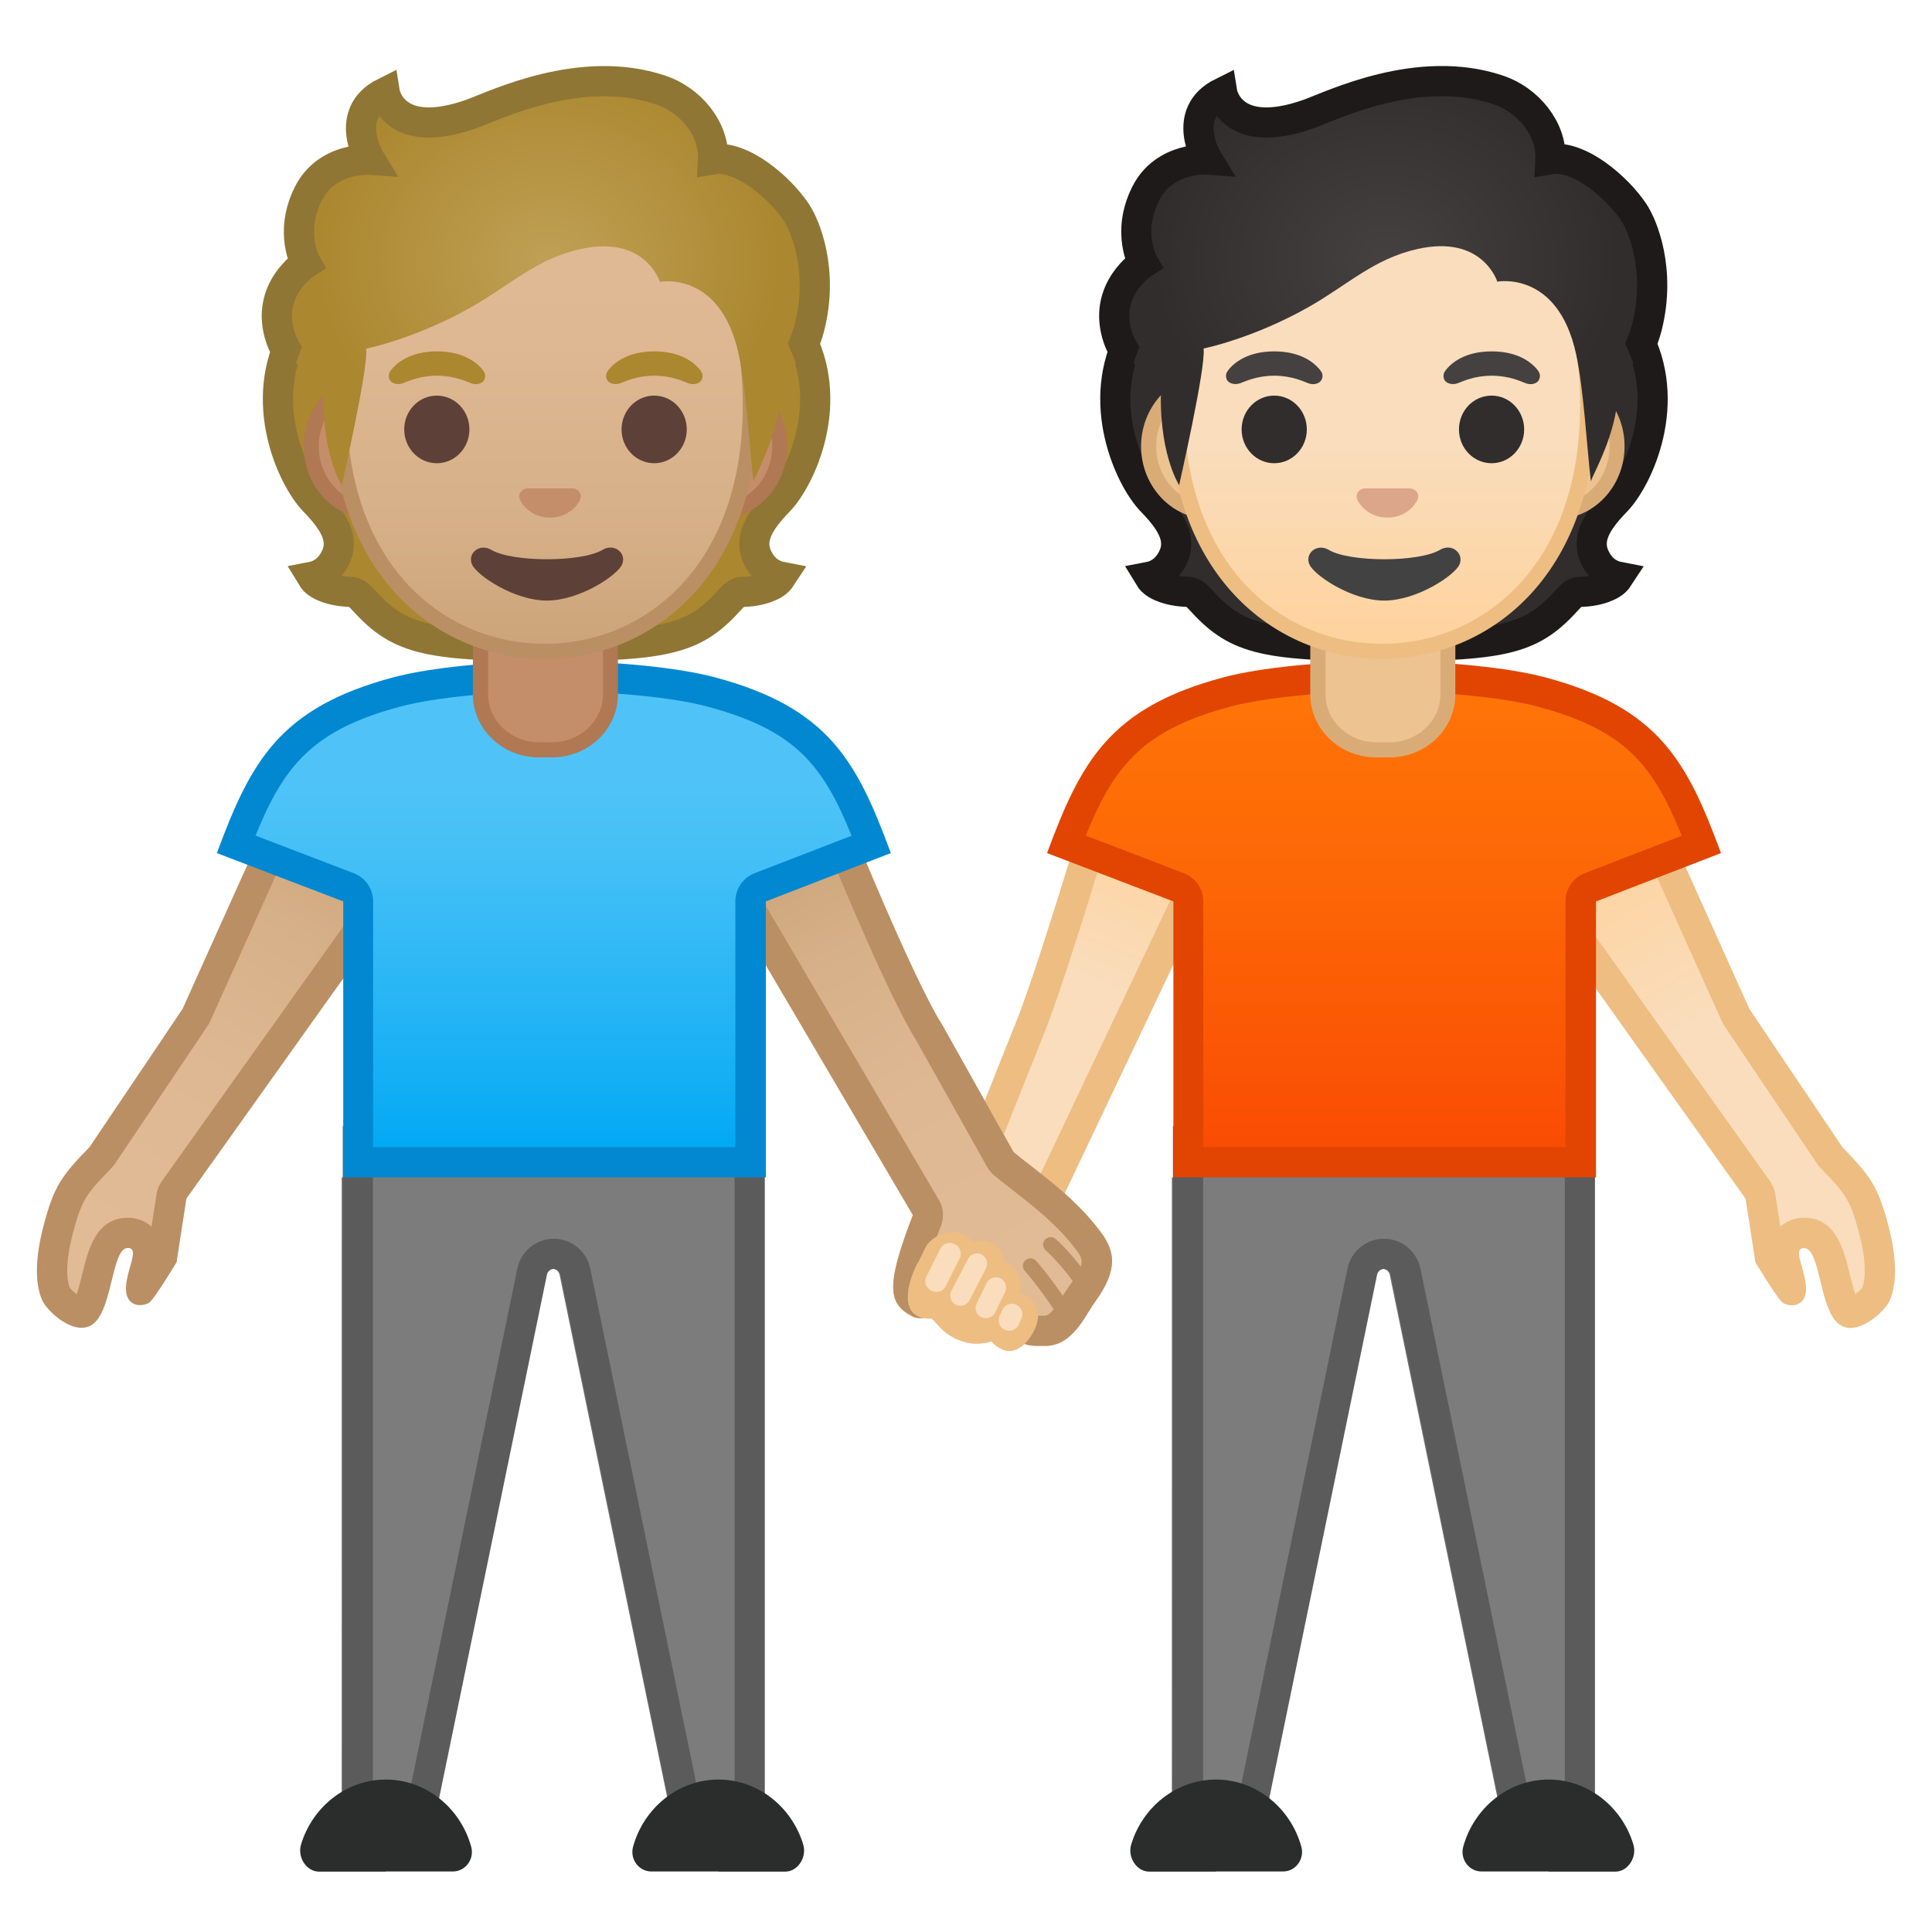 <svg viewBox="0 0 128 128" width="128" height="128" xmlns="http://www.w3.org/2000/svg" xmlns:xlink="http://www.w3.org/1999/xlink"><linearGradient id="a" x1="65.906" x2="76.789" y1="81.338" y2="54.541" gradientUnits="userSpaceOnUse"><stop stop-color="#F9DDBD" offset=".599"/><stop stop-color="#FFD29C" offset="1"/></linearGradient><path d="M65.75 83.21c-.43 0-.84-.1-1.18-.3-1.02-.59-1.48-2.06-.98-3.15L68 68.7c1.28-2.97 4.06-12.17 4.83-14.76l6.99-.51.68 2.32-12.38 26.06c-.37.83-1.35 1.4-2.37 1.4z" fill="url(#a)"/><path d="M79.09 54.49l.34 1.17-12.22 25.75c-.21.46-.83.8-1.46.8-.26 0-.49-.06-.68-.17-.58-.33-.85-1.24-.57-1.87.01-.03.02-.06.04-.08l4.38-10.99c1.22-2.84 3.7-10.98 4.67-14.21l5.5-.4m1.47-2.11l-8.49.62s-3.53 11.93-5 15.33l-4.39 11.02c-.7 1.55-.08 3.58 1.39 4.43.51.29 1.09.43 1.68.43 1.35 0 2.71-.73 3.28-1.96l12.54-26.41-1.01-3.46z" fill="#EDBD82"/><linearGradient id="b" x1="90.841" x2="90.841" y1="122.69" y2="78.007" gradientTransform="matrix(-1 0 0 1 127.46 0)" gradientUnits="userSpaceOnUse"><stop stop-color="#616161" offset=".001"/><stop stop-color="#6B6B6B" offset=".446"/><stop stop-color="#6E6E6E" offset="1"/></linearGradient><path d="M50.6 78.01v44.68h-5.65l-7.87-38.21c-.04-.24-.24-.41-.46-.41s-.42.17-.46.41l-7.87 38.21h-5.65V78.01H50.6z" fill="url(#b)"/><path d="M45.83 121.69l-7.71-37.41c-.13-.69-.73-1.2-1.44-1.2s-1.31.51-1.44 1.22l-7.7 37.39h-3.83V75.61h25.95v46.08h-3.83z" fill="#7C7C7C"/><path d="M48.67 76.61v44.08h-2.02l-7.53-36.58a2.483 2.483 0 0 0-2.43-2.04c-1.18 0-2.2.86-2.42 2l-7.54 36.61h-2.02V76.61h23.96m2-2H22.71v48.08h5.65l7.87-38.21c.04-.24.24-.41.46-.41s.42.17.46.41l7.87 38.21h5.65V74.61z" fill="#5B5B5B"/><linearGradient id="c" x1="58.84" x2="76.386" y1="86.877" y2="60.028" gradientTransform="matrix(-1 0 0 1 127.46 0)" gradientUnits="userSpaceOnUse"><stop stop-color="#F9DDBD" offset=".601"/><stop stop-color="#FFD29C" offset="1"/></linearGradient><path d="M68.82 88.17c-.56 0-.94 0-1.83-1.38-.38-.58-.62-1.08-.84-1.52-.49-.99-.96-1.93-2.38-2.1-.04 0-.15-.01-.18-.01-1.27 0-1.6 1.29-1.82 2.14-.07.29-.19.77-.3.94-.19.06-.35.09-.47.09-.86-.42-1.42-.71.42-5.47.11-.29.08-.6-.07-.87L48.33 57.87l-.22-2.78 7.33-.01c.97 2.37 4.4 10.62 6.15 13.38l4.68 8.35c.06.11.14.2.23.28.32.27.7.56 1.12.88 1.41 1.09 3.17 2.45 4.49 4.24.63.85.97 1.59-.38 3.44-.15.2-.3.44-.46.7-.66 1.06-1.19 1.81-2.05 1.81l-.4.01z" fill="url(#c)"/><path d="M54.78 56.09c1.22 2.95 4.27 10.21 5.94 12.87l4.68 8.35c.12.21.28.4.46.56.33.27.72.58 1.15.91 1.36 1.06 3.06 2.37 4.3 4.04.42.57.64.85-.38 2.25-.18.24-.34.51-.5.76-.35.56-.83 1.34-1.2 1.34h-.66c-.01-.01-.25-.14-.75-.92-.35-.54-.58-1.01-.79-1.42-.51-1.02-1.2-2.42-3.16-2.65-.1-.01-.2-.02-.3-.02-.88 0-1.48.38-1.89.87.16-.5.38-1.09.66-1.81.22-.57.17-1.21-.14-1.73L49.3 57.57l-.1-1.47 5.58-.01m1.34-2.01l-9.09.02.32 4.08L60.48 80.5c-1.83 4.75-1.63 5.88-.04 6.71.17.09.36.12.56.12.28 0 .57-.07.86-.17 1.03-.34.75-3 1.72-3h.07c1.31.15 1.25 1.23 2.5 3.17 1.11 1.72 1.8 1.84 2.67 1.84h.42c1.83 0 2.62-1.97 3.31-2.92 1.58-2.17 1.3-3.38.37-4.63-1.81-2.44-4.38-4.12-5.77-5.29l-4.71-8.4c-1.98-3.12-6.32-13.85-6.32-13.85z" fill="#EDBD82"/><g fill="#2B2D2D"><path d="M47.6 124h4.45c.82-.02 1.41-.96 1.17-1.78-.74-2.49-2.99-4.32-5.62-4.32-2.68 0-4.96 1.9-5.66 4.46-.22.82.39 1.63 1.21 1.63h4.45zM25.56 124h-4.45c-.82-.02-1.41-.96-1.17-1.78.74-2.49 2.99-4.32 5.62-4.32 2.68 0 4.96 1.9 5.66 4.46.22.82-.39 1.63-1.21 1.63h-4.45z"/></g><linearGradient id="d" x1="23.951" x2="6.403" y1="54.449" y2="82.008" gradientUnits="userSpaceOnUse"><stop stop-color="#CCA47A" offset=".002"/><stop stop-color="#D6B088" offset=".258"/><stop stop-color="#DEB892" offset=".59"/><stop stop-color="#E0BB95" offset="1"/></linearGradient><path d="M5.4 86.97c-.57 0-1.49-.85-1.66-1.18-.16-.31-.62-1.54.12-4.35.63-2.38 1.03-2.95 2.79-4.74.04-.04.08-.09.11-.14 1.93-2.85 6.17-9.17 6.17-9.17.03-.05.06-.1.08-.15l5.72-12.7 7.99.49-.22 2.79-14.96 21.02a.95.95 0 0 0-.17.43l-.62 4.01c-.5.83-1.11 1.77-1.4 2.14v-.12c.02-.36.14-.78.24-1.14.19-.66.37-1.29.04-1.85-.18-.3-.46-.51-.81-.59-.12-.03-.23-.04-.35-.04-1.33 0-1.69 1.49-2.04 2.93-.2.83-.48 1.96-.84 2.29-.06.05-.11.07-.19.07z" fill="url(#d)"/><path d="M19.36 55.58l6.29.39-.12 1.5-14.81 20.79c-.18.25-.3.55-.35.86l-.33 2.15c-.28-.25-.62-.43-.99-.52-.19-.05-.39-.07-.58-.07-2.11 0-2.63 2.13-3.01 3.69-.09.37-.23.96-.38 1.38-.18-.14-.37-.31-.46-.44-.08-.18-.43-1.2.21-3.61.58-2.19.86-2.58 2.54-4.3.08-.09.16-.18.23-.28 1.93-2.85 6.17-9.18 6.17-9.18.06-.09.12-.19.16-.29l5.43-12.07M18.1 53.5s-4.5 10-6 13.33c0 0-4.24 6.32-6.17 9.17-1.88 1.92-2.36 2.62-3.04 5.19-.75 2.83-.4 4.38-.04 5.06.27.53 1.48 1.72 2.55 1.72.31 0 .61-.1.87-.34 1.2-1.11 1.15-4.95 2.2-4.95.04 0 .07 0 .11.01.6.15-.16 1.36-.23 2.56-.05.87.42 1.22.93 1.22.19 0 .39-.05.57-.14.33-.17 1.85-2.71 1.85-2.71l.65-4.21 15.13-21.24.32-4.08-9.7-.59z" fill="#BA8F63"/><linearGradient id="e" x1="96.168" x2="96.204" y1="84.066" y2="84.066" gradientTransform="translate(-93.25)" gradientUnits="userSpaceOnUse"><stop stop-color="#FFB300" offset="0"/><stop stop-color="#FFCA28" offset=".401"/></linearGradient><path d="M2.92 84.19c.02-.15.03-.26.03-.26s-.05.28-.03.26z" fill="url(#e)"/><path d="M2.95 83.94zm0 0s-.05.26-.03.26c.02-.16.03-.26.03-.26z" fill="#EDA600"/><linearGradient id="f" x1="77.068" x2="61.042" y1="56.532" y2="84.33" gradientTransform="matrix(-1 0 0 1 127.46 0)" gradientUnits="userSpaceOnUse"><stop stop-color="#CCA47A" offset=".002"/><stop stop-color="#D6B088" offset=".258"/><stop stop-color="#DEB892" offset=".59"/><stop stop-color="#E0BB95" offset="1"/></linearGradient><path d="M68.81 88.17c-.56 0-.94 0-1.83-1.38-.38-.58-.62-1.08-.84-1.52-.49-.99-.96-1.93-2.38-2.1-.04 0-.15-.01-.18-.01-1.27 0-1.6 1.29-1.82 2.14-.07.29-.19.77-.3.94-.19.06-.35.09-.47.09-.86-.42-1.42-.71.42-5.47.11-.29.08-.6-.07-.87L48.33 57.87l-.22-2.78 7.33-.01c.97 2.37 4.4 10.62 6.15 13.38l4.68 8.35c.06.11.14.2.23.28.32.27.7.56 1.11.88 1.41 1.09 3.17 2.45 4.5 4.24.63.85.97 1.59-.38 3.44-.15.2-.3.44-.46.7-.66 1.06-1.19 1.81-2.05 1.81l-.41.01z" fill="url(#f)"/><path d="M54.78 56.09c1.22 2.95 4.27 10.21 5.94 12.87l4.68 8.35c.12.21.28.4.46.56.33.27.72.58 1.15.91 1.36 1.06 3.06 2.37 4.3 4.04.42.57.64.86-.38 2.25-.18.24-.34.51-.5.76-.35.56-.83 1.34-1.2 1.34h-.66c-.01-.01-.25-.14-.75-.92-.35-.54-.58-1.01-.79-1.42-.51-1.02-1.2-2.42-3.16-2.65-.1-.01-.2-.02-.3-.02-.88 0-1.48.38-1.89.87.16-.5.38-1.1.66-1.81.22-.57.17-1.21-.14-1.73L49.3 57.57l-.11-1.47 5.59-.01m1.34-2.01l-9.09.02.32 4.08L60.48 80.5c-1.83 4.75-1.63 5.88-.04 6.71.17.09.36.12.56.12.28 0 .57-.07.86-.17 1.03-.34.75-3 1.72-3h.07c1.31.15 1.25 1.23 2.5 3.17 1.11 1.72 1.8 1.84 2.67 1.84h.42c1.83 0 2.62-1.97 3.31-2.92 1.58-2.17 1.3-3.38.37-4.63-1.81-2.44-4.38-4.12-5.77-5.29l-4.71-8.4c-1.99-3.12-6.32-13.85-6.32-13.85z" fill="#BA8F63"/><linearGradient id="g" x1="36.685" x2="36.685" y1="46.872" y2="76.295" gradientUnits="userSpaceOnUse"><stop stop-color="#4FC3F7" offset=".173"/><stop stop-color="#42BFF6" offset=".368"/><stop stop-color="#20B3F5" offset=".727"/><stop stop-color="#03A9F4" offset=".988"/></linearGradient><path d="M23.73 77V59.72c0-.41-.26-.79-.64-.93l-7.44-2.85c2.11-5.49 4.09-8.35 10.68-10.1 2.3-.61 6.45-1.03 10.32-1.03h.16c3.84 0 7.97.41 10.27 1.03 6.55 1.74 8.53 4.6 10.64 10.11l-7.35 2.84c-.39.15-.64.52-.64.93V77h-26z" fill="url(#g)"/><path d="M36.81 45.81c3.76 0 7.79.4 10.01.99 5.81 1.55 7.68 3.81 9.6 8.57L50 57.85c-.77.3-1.28 1.04-1.28 1.87V76h-24V59.72c0-.83-.51-1.57-1.29-1.87l-6.5-2.49c1.89-4.66 3.83-7.02 9.64-8.56 2.23-.59 6.27-.99 10.06-.99h.18m0-2h-.16c-3.98 0-8.17.42-10.57 1.06-7.55 2.01-9.46 5.56-11.71 11.65l8.37 3.2V78h28V59.72l8.28-3.2c-2.25-6.09-4.12-9.64-11.67-11.65-2.41-.64-6.56-1.06-10.54-1.06z" fill="#0288D1"/><path d="M50.22 37c-.67-1.29.1-2.48 1.38-3.8 1.44-1.49 3.84-6.59 1.29-11.14-.48-.07-7.42.03-9.18.03h-15c-1.76 0-8.7-.1-9.18-.03-2.54 4.55-.15 9.66 1.29 11.14 1.28 1.32 2.05 2.51 1.38 3.8-.44.85-1.08 1.13-1.55 1.22.12.2.29.36.49.48.67.4 1.52.49 2.07.51.33.01.58.23.8.47 2.34 2.59 3.97 3.13 12.2 3.13 8.24 0 9.86-.54 12.2-3.13.22-.24.46-.46.8-.47.55-.01 1.4-.11 2.07-.51.2-.12.36-.28.49-.48-.47-.09-1.11-.37-1.55-1.22z" fill="#AB872F"/><path d="M50.22 37c-.67-1.29.1-2.48 1.38-3.8 1.44-1.49 3.84-6.59 1.29-11.14-.48-.07-7.42.03-9.18.03h-15c-1.76 0-8.7-.1-9.18-.03-2.54 4.55-.15 9.66 1.29 11.14 1.28 1.32 2.05 2.51 1.38 3.8-.44.85-1.08 1.13-1.55 1.22.12.2.29.36.49.48.67.4 1.52.49 2.07.51.33.01.58.23.8.47 2.34 2.59 3.97 3.13 12.2 3.13 8.24 0 9.86-.54 12.2-3.13.22-.24.46-.46.8-.47.55-.01 1.4-.11 2.07-.51.2-.12.36-.28.49-.48-.47-.09-1.11-.37-1.55-1.22z" fill="none" stroke="#8F7635" stroke-miterlimit="10" stroke-width="2"/><path d="M35.71 49.68c-2.13 0-3.87-1.65-3.87-3.68v-4.61h8.62V46c0 2.03-1.74 3.68-3.87 3.68h-.88z" fill="#C48E6A"/><path d="M39.95 41.89V46c0 1.75-1.51 3.18-3.37 3.18h-.87c-1.86 0-3.37-1.43-3.37-3.18v-4.11h7.61m1-1h-9.62V46c0 2.31 1.96 4.18 4.37 4.18h.87c2.41 0 4.37-1.87 4.37-4.18v-5.11h.01z" fill="#B07853"/><path d="M24.63 33.88c-2.21 0-4.01-1.93-4.01-4.31s1.8-4.31 4.01-4.31h23.02c2.21 0 4.01 1.93 4.01 4.31s-1.8 4.31-4.01 4.31H24.63z" fill="#C48E6A"/><path d="M47.65 25.76c1.94 0 3.51 1.71 3.51 3.81s-1.58 3.81-3.51 3.81H24.63c-1.94 0-3.51-1.71-3.51-3.81s1.58-3.81 3.51-3.81h23.02m0-1H24.63c-2.48 0-4.51 2.16-4.51 4.81 0 2.64 2.03 4.81 4.51 4.81h23.01c2.48 0 4.51-2.16 4.51-4.81.01-2.64-2.02-4.81-4.5-4.81z" fill="#B07853"/><linearGradient id="h" x1="36.093" x2="36.093" y1="43.282" y2="8.238" gradientUnits="userSpaceOnUse"><stop stop-color="#CCA47A" offset=".002"/><stop stop-color="#D6B088" offset=".258"/><stop stop-color="#DEB892" offset=".59"/><stop stop-color="#E0BB95" offset="1"/></linearGradient><path d="M36.09 43.15c-6.56 0-13.62-5.09-13.62-16.27 0-8.96 5.21-18.62 13.62-18.62s13.62 9.67 13.62 18.62c0 11.18-7.06 16.27-13.62 16.27z" fill="url(#h)"/><path d="M36.09 8.76c3.3 0 6.58 1.8 9.02 4.94 2.64 3.41 4.1 8.09 4.1 13.18 0 4.94-1.42 9.06-4.11 11.91-2.36 2.49-5.56 3.86-9.01 3.86s-6.65-1.37-9.01-3.86c-2.69-2.85-4.11-6.96-4.11-11.91 0-5.09 1.46-9.77 4.1-13.18 2.44-3.14 5.73-4.94 9.02-4.94m0-1c-7.33 0-14.12 7.84-14.12 19.12 0 11.22 7 16.77 14.12 16.77 7.13 0 14.12-5.55 14.12-16.77 0-11.28-6.79-19.12-14.12-19.12z" fill="#BA8F63"/><radialGradient id="i" cx="36.374" cy="17.278" r="15.479" gradientTransform="matrix(1 0 0 .864 0 2.346)" gradientUnits="userSpaceOnUse"><stop stop-color="#BFA055" offset="0"/><stop stop-color="#AB872F" offset="1"/></radialGradient><path d="M31.23 7.55c-5.22 1.85-5.74-1.42-5.74-1.42-2.83 1.41-.97 4.45-.97 4.45s-2.87-.21-4.1 2.27c-1.29 2.6-.15 4.59-.15 4.59s-2.76 1.75-1.68 4.95c.72 2.12 2.87 2.97 2.87 2.97-.26 4.57 1.18 6.79 1.18 6.79s1.79-7.85 1.62-9.05c0 0 3.3-.66 7.05-2.8 2.53-1.45 4.26-3.15 7.11-3.79 4.33-.98 5.3 2.16 5.3 2.16s4.01-.77 5.22 4.8c.5 2.29.71 6.12.98 8.45-.02-.2 1.49-2.72 1.75-5.28.1-.95 1.54-3.26 1.97-4.99.94-3.75-.29-6.7-.88-7.58-1.07-1.61-3.61-3.83-5.52-3.51.1-2.04-1.51-3.94-3.45-4.59-5.29-1.8-11 1.02-12.56 1.58z" fill="url(#i)"/><defs><path id="j" d="M23.01 3.55l-5.2 8.93-.8 10.91 2.29 1.49 1.31-3.53 20.65-9.49 9.04 6.3 2.7 6.53 2.28-2.66-.88-18.48z"/></defs><clipPath id="k"><use xlink:href="#j"/></clipPath><g clip-path="url(#k)"><path d="M31.23 7.55c-5.22 1.85-5.74-1.42-5.74-1.42-2.83 1.41-.97 4.45-.97 4.45s-2.87-.21-4.1 2.27c-1.29 2.6-.15 4.59-.15 4.59s-2.76 1.75-1.68 4.95c.72 2.12 2.87 2.97 2.87 2.97-.26 4.57 1.18 6.79 1.18 6.79s1.79-7.85 1.62-9.05c0 0 3.3-.66 7.05-2.8 2.53-1.45 4.26-3.15 7.11-3.79 4.33-.98 5.3 2.16 5.3 2.16s4.01-.77 5.22 4.8c.5 2.29.71 6.12.98 8.45-.02-.2 1.49-2.72 1.75-5.28.1-.95 1.54-3.26 1.97-4.99.94-3.75-.29-6.7-.88-7.58-1.07-1.61-3.61-3.83-5.52-3.51.1-2.04-1.51-3.94-3.45-4.59-5.29-1.8-11 1.02-12.56 1.58z" fill="none" stroke="#8F7635" stroke-miterlimit="10" stroke-width="2"/></g><g fill="#5D4037"><ellipse cx="43.34" cy="28.45" rx="2.16" ry="2.24"/><ellipse cx="28.94" cy="28.45" rx="2.16" ry="2.24"/></g><path d="M32.55 36.43c1.4.83 5.97.83 7.37 0 .8-.48 1.62.25 1.29.98-.33.72-2.82 2.38-4.98 2.38s-4.62-1.66-4.95-2.38c-.34-.72.47-1.45 1.27-.98z" fill="#5D4037"/><path d="M34.75 32.4c.05-.02.09-.03.14-.04h3.1c.05.01.09.02.14.04.28.11.44.4.3.71-.13.31-.75 1.18-1.99 1.18s-1.86-.87-1.99-1.18c-.14-.3.02-.59.3-.71z" fill="#C48E6A"/><g fill="#AB872F"><path d="M32.03 24.57c-.39-.53-1.31-1.29-3.08-1.29s-2.69.76-3.08 1.29c-.17.23-.13.5-.01.66.11.15.44.29.81.17.37-.13 1.08-.5 2.28-.51 1.2.01 1.92.38 2.28.51.37.13.7-.01.81-.17.12-.16.16-.43-.01-.66zM46.43 24.57c-.39-.53-1.31-1.29-3.08-1.29s-2.69.76-3.08 1.29c-.17.23-.13.5-.01.66.11.15.44.29.81.17.37-.13 1.08-.5 2.28-.51 1.2.01 1.92.38 2.28.51.37.13.7-.01.81-.17.12-.16.16-.43-.01-.66z"/></g><linearGradient id="l" x1="3.916" x2="22.292" y1="86.454" y2="55.827" gradientTransform="matrix(-1 0 0 1 127.46 0)" gradientUnits="userSpaceOnUse"><stop stop-color="#F9DDBD" offset=".601"/><stop stop-color="#FFD29C" offset="1"/></linearGradient><path d="M122.6 86.97c-.08 0-.13-.02-.19-.08-.36-.33-.64-1.46-.84-2.29-.35-1.44-.72-2.93-2.04-2.93-.12 0-.23.01-.35.04-.35.08-.64.29-.81.59-.33.57-.15 1.19.04 1.85.1.37.22.78.24 1.14v.11c-.29-.37-.89-1.31-1.4-2.14l-.62-4.01a.997.997 0 0 0-.17-.43L101.5 57.83l-.22-2.79 7.99-.49 5.72 12.7c.02.05.05.1.08.15 0 0 4.24 6.32 6.17 9.17.03.05.07.09.11.14 1.76 1.8 2.16 2.36 2.79 4.74.74 2.81.28 4.04.12 4.35s-1.08 1.17-1.66 1.17z" fill="url(#l)"/><path d="M108.64 55.58l5.43 12.07c.05.1.1.2.16.29 0 0 4.24 6.33 6.17 9.18.07.1.14.19.23.28 1.68 1.72 1.96 2.11 2.54 4.3.64 2.41.29 3.42.21 3.61-.09.13-.28.3-.46.44-.15-.42-.29-1.01-.38-1.38-.38-1.56-.9-3.69-3.01-3.69-.19 0-.39.02-.58.07-.38.09-.72.27-1 .52l-.33-2.15c-.05-.31-.17-.6-.35-.86l-14.81-20.78-.12-1.5 6.3-.4m1.26-2.08l-9.7.6.32 4.08 15.13 21.24.65 4.21s1.52 2.54 1.85 2.71c.18.09.37.14.57.14.51 0 .98-.35.93-1.22-.07-1.2-.83-2.42-.23-2.56.04-.01.08-.01.11-.01 1.05 0 1 3.84 2.2 4.95.26.24.56.34.87.34 1.07 0 2.27-1.18 2.55-1.72.35-.69.71-2.23-.04-5.06-.68-2.57-1.17-3.27-3.04-5.19-1.93-2.85-6.17-9.17-6.17-9.17-1.5-3.34-6-13.34-6-13.34z" fill="#EDBD82"/><linearGradient id="m" x1="2.381" x2="2.417" y1="84.066" y2="84.066" gradientTransform="matrix(-1 0 0 1 127.46 0)" gradientUnits="userSpaceOnUse"><stop stop-color="#FFB300" offset="0"/><stop stop-color="#FFCA28" offset=".401"/></linearGradient><path d="M125.08 84.19c-.02-.15-.03-.26-.03-.26s.05.28.03.26z" fill="url(#m)"/><path d="M125.05 83.94s.02.11.03.26c.01-.01-.03-.26-.03-.26z" fill="#EDA600"/><path d="M70.44 86.79c-1.25-1.92-2.17-2.92-2.17-2.92M72.03 85.38c-1.25-1.92-2.42-2.92-2.42-2.92" fill="none" stroke="#BA8F63" stroke-linecap="round" stroke-linejoin="round" stroke-miterlimit="10"/><linearGradient id="n" x1="35.841" x2="35.841" y1="122.69" y2="78.007" gradientTransform="matrix(-1 0 0 1 127.46 0)" gradientUnits="userSpaceOnUse"><stop stop-color="#616161" offset=".001"/><stop stop-color="#6B6B6B" offset=".446"/><stop stop-color="#6E6E6E" offset="1"/></linearGradient><path d="M105.6 78.01v44.68h-5.65l-7.87-38.21c-.04-.24-.24-.41-.46-.41s-.42.17-.46.41l-7.87 38.21h-5.65V78.01h27.96z" fill="url(#n)"/><path d="M100.83 121.69l-7.71-37.41c-.13-.69-.73-1.2-1.44-1.2s-1.31.51-1.44 1.22l-7.7 37.39h-3.83V75.61h25.95v46.08h-3.83z" fill="#7C7C7C"/><path d="M103.67 76.61v44.08h-2.02l-7.53-36.58c-.22-1.18-1.24-2.04-2.43-2.04s-2.21.86-2.42 2l-7.54 36.61h-2.02V76.61h23.96m2-2H77.71v48.08h5.65l7.87-38.21c.04-.24.24-.41.46-.41s.42.17.46.41l7.87 38.21h5.65V74.61z" fill="#5B5B5B"/><g fill="#2B2D2D"><path d="M102.6 124h4.45c.82-.02 1.41-.96 1.17-1.78-.74-2.49-2.99-4.32-5.62-4.32-2.68 0-4.96 1.9-5.66 4.46-.22.82.39 1.63 1.21 1.63h4.45zM80.56 124h-4.45c-.82-.02-1.41-.96-1.17-1.78.74-2.49 2.99-4.32 5.62-4.32 2.68 0 4.96 1.9 5.66 4.46.22.82-.39 1.63-1.21 1.63h-4.45z"/></g><linearGradient id="o" x1="35.774" x2="35.774" y1="44.814" y2="77" gradientTransform="matrix(-1 0 0 1 127.46 0)" gradientUnits="userSpaceOnUse"><stop stop-color="#FF7507" offset=".001"/><stop stop-color="#FD6806" offset=".388"/><stop stop-color="#F94B04" offset="1"/></linearGradient><path d="M78.73 77V59.72c0-.41-.26-.79-.64-.93l-7.44-2.85c2.11-5.49 4.09-8.35 10.68-10.1 2.3-.61 6.45-1.03 10.32-1.03h.16c3.84 0 7.97.41 10.27 1.03 6.55 1.74 8.53 4.6 10.64 10.11l-7.35 2.84c-.39.15-.64.52-.64.93V77h-26z" fill="url(#o)"/><path d="M91.81 45.81c3.76 0 7.79.4 10.01.99 5.81 1.55 7.68 3.81 9.6 8.57L105 57.85c-.77.3-1.28 1.04-1.28 1.87V76h-24V59.72c0-.83-.51-1.57-1.29-1.87l-6.5-2.49c1.89-4.66 3.83-7.02 9.64-8.56 2.23-.59 6.27-.99 10.06-.99h.18m0-2h-.16c-3.98 0-8.17.42-10.57 1.06-7.55 2.01-9.46 5.56-11.71 11.65l8.37 3.2V78h28V59.72l8.28-3.2c-2.25-6.09-4.12-9.64-11.67-11.65-2.41-.64-6.56-1.06-10.54-1.06z" fill="#E14501"/><path d="M105.7 37c-.67-1.29.1-2.48 1.38-3.8 1.44-1.49 3.84-6.59 1.29-11.14-.48-.07-7.42.03-9.18.03h-15c-1.76 0-8.7-.1-9.18-.03-2.54 4.55-.15 9.66 1.29 11.14 1.28 1.32 2.05 2.51 1.38 3.8-.44.85-1.08 1.13-1.55 1.22.12.2.29.36.49.48.67.4 1.52.49 2.07.51.33.01.58.23.8.47 2.34 2.59 3.97 3.13 12.2 3.13 8.24 0 9.86-.54 12.2-3.13.22-.24.46-.46.8-.47.55-.01 1.4-.11 2.07-.51.2-.12.36-.28.49-.48-.47-.09-1.12-.37-1.55-1.22z" fill="#312D2D"/><path d="M105.7 37c-.67-1.29.1-2.48 1.38-3.8 1.44-1.49 3.84-6.59 1.29-11.14-.48-.07-7.42.03-9.18.03h-15c-1.76 0-8.7-.1-9.18-.03-2.54 4.55-.15 9.66 1.29 11.14 1.28 1.32 2.05 2.51 1.38 3.8-.44.85-1.08 1.13-1.55 1.22.12.2.29.36.49.48.67.4 1.52.49 2.07.51.33.01.58.23.8.47 2.34 2.59 3.97 3.13 12.2 3.13 8.24 0 9.86-.54 12.2-3.13.22-.24.46-.46.8-.47.55-.01 1.4-.11 2.07-.51.2-.12.36-.28.49-.48-.47-.09-1.12-.37-1.55-1.22z" fill="none" stroke="#1F1A1A" stroke-miterlimit="10" stroke-width="2"/><path d="M91.18 49.68c-2.13 0-3.87-1.65-3.87-3.68v-4.61h8.62V46c0 2.03-1.74 3.68-3.87 3.68h-.88z" fill="#EDC391"/><path d="M95.43 41.89V46c0 1.75-1.51 3.18-3.37 3.18h-.87c-1.86 0-3.37-1.43-3.37-3.18v-4.11h7.61m1-1h-9.62V46c0 2.31 1.96 4.18 4.37 4.18h.87c2.41 0 4.37-1.87 4.37-4.18v-5.11h.01z" fill="#D9AC77"/><path d="M80.11 33.88c-2.21 0-4.01-1.93-4.01-4.31s1.8-4.31 4.01-4.31h23.02c2.21 0 4.01 1.93 4.01 4.31s-1.8 4.31-4.01 4.31H80.11z" fill="#EDC391"/><path d="M103.13 25.76c1.94 0 3.51 1.71 3.51 3.81s-1.58 3.81-3.51 3.81H80.11c-1.94 0-3.51-1.71-3.51-3.81s1.58-3.81 3.51-3.81h23.02m0-1H80.11c-2.48 0-4.51 2.16-4.51 4.81 0 2.64 2.03 4.81 4.51 4.81h23.01c2.48 0 4.51-2.16 4.51-4.81.01-2.64-2.02-4.81-4.5-4.81z" fill="#D9AC77"/><linearGradient id="p" x1="91.573" x2="91.573" y1="8.129" y2="43.174" gradientUnits="userSpaceOnUse"><stop stop-color="#F9DDBD" offset=".601"/><stop stop-color="#FFD29C" offset="1"/></linearGradient><path d="M91.57 43.15c-6.56 0-13.62-5.09-13.62-16.27 0-8.96 5.21-18.62 13.62-18.62s13.62 9.67 13.62 18.62c0 11.18-7.06 16.27-13.62 16.27z" fill="url(#p)"/><path d="M91.57 8.76c3.3 0 6.58 1.8 9.02 4.94 2.64 3.41 4.1 8.09 4.1 13.18 0 4.94-1.42 9.06-4.11 11.91-2.36 2.49-5.56 3.86-9.01 3.86s-6.65-1.37-9.01-3.86c-2.69-2.85-4.11-6.96-4.11-11.91 0-5.09 1.46-9.77 4.1-13.18 2.44-3.14 5.73-4.94 9.02-4.94m0-1c-7.33 0-14.12 7.84-14.12 19.12 0 11.22 7 16.77 14.12 16.77 7.13 0 14.12-5.55 14.12-16.77 0-11.28-6.79-19.12-14.12-19.12z" fill="#EDBD82"/><radialGradient id="q" cx="91.854" cy="17.278" r="15.479" gradientTransform="matrix(1 0 0 .864 0 2.346)" gradientUnits="userSpaceOnUse"><stop stop-color="#454140" offset="0"/><stop stop-color="#312D2D" offset="1"/></radialGradient><path d="M86.71 7.55c-5.22 1.85-5.74-1.42-5.74-1.42-2.83 1.4-.97 4.44-.97 4.44s-2.87-.21-4.1 2.27c-1.29 2.6-.15 4.59-.15 4.59s-2.76 1.75-1.68 4.95c.72 2.12 2.87 2.97 2.87 2.97-.26 4.57 1.18 6.79 1.18 6.79s1.79-7.85 1.62-9.05c0 0 3.3-.66 7.05-2.8 2.53-1.45 4.26-3.15 7.11-3.79 4.33-.98 5.3 2.16 5.3 2.16s4.01-.77 5.22 4.8c.5 2.29.71 6.12.98 8.45-.02-.2 1.49-2.72 1.75-5.28.1-.95 1.54-3.26 1.97-4.99.94-3.75-.29-6.7-.88-7.58-1.07-1.61-3.61-3.83-5.52-3.51.1-2.04-1.51-3.94-3.45-4.59-5.29-1.79-11 1.03-12.56 1.59z" fill="url(#q)"/><defs><path id="r" d="M78.49 3.55l-5.2 8.93-.8 10.91 2.29 1.49 1.31-3.53 20.65-9.49 9.04 6.3 2.7 6.53 2.28-2.66-.89-18.48z"/></defs><clipPath id="s"><use xlink:href="#r"/></clipPath><g clip-path="url(#s)"><path d="M86.71 7.55c-5.22 1.85-5.74-1.42-5.74-1.42-2.83 1.4-.97 4.44-.97 4.44s-2.87-.21-4.1 2.27c-1.29 2.6-.15 4.59-.15 4.59s-2.76 1.75-1.68 4.95c.72 2.12 2.87 2.97 2.87 2.97-.26 4.57 1.18 6.79 1.18 6.79s1.79-7.85 1.62-9.05c0 0 3.3-.66 7.05-2.8 2.53-1.45 4.26-3.15 7.11-3.79 4.33-.98 5.3 2.16 5.3 2.16s4.01-.77 5.22 4.8c.5 2.29.71 6.12.98 8.45-.02-.2 1.49-2.72 1.75-5.28.1-.95 1.54-3.26 1.97-4.99.94-3.75-.29-6.7-.88-7.58-1.07-1.61-3.61-3.83-5.52-3.51.1-2.04-1.51-3.94-3.45-4.59-5.29-1.79-11 1.03-12.56 1.59z" fill="none" stroke="#1F1A1A" stroke-miterlimit="10" stroke-width="2"/></g><g fill="#312D2D"><ellipse cx="98.82" cy="28.45" rx="2.16" ry="2.24"/><ellipse cx="84.42" cy="28.45" rx="2.16" ry="2.24"/></g><path d="M88.03 36.43c1.4.83 5.97.83 7.37 0 .8-.48 1.62.25 1.29.98-.33.72-2.82 2.38-4.98 2.38s-4.62-1.66-4.95-2.38c-.34-.72.47-1.45 1.27-.98z" fill="#424242"/><path d="M90.23 32.4c.05-.02.09-.03.14-.04h3.1c.05.01.09.02.14.04.28.11.44.4.3.71-.13.31-.75 1.18-1.99 1.18s-1.86-.87-1.99-1.18c-.14-.3.02-.59.3-.71z" fill="#DBA689"/><radialGradient id="t" cx="84.421" cy="24.36" r="2.389" gradientUnits="userSpaceOnUse"><stop stop-color="#454140" offset=".09"/><stop stop-color="#454140" offset="1"/></radialGradient><path d="M87.5 24.57c-.39-.53-1.31-1.29-3.08-1.29s-2.69.76-3.08 1.29c-.17.23-.13.5-.01.66.11.15.44.29.81.17.37-.13 1.08-.5 2.28-.51 1.2.01 1.92.38 2.28.51.37.13.7-.01.81-.17.13-.16.17-.43-.01-.66z" fill="url(#t)"/><radialGradient id="u" cx="98.823" cy="24.36" r="2.389" gradientUnits="userSpaceOnUse"><stop stop-color="#454140" offset=".09"/><stop stop-color="#454140" offset="1"/></radialGradient><path d="M101.91 24.57c-.39-.53-1.31-1.29-3.08-1.29s-2.69.76-3.08 1.29c-.17.23-.13.5-.01.66.11.15.44.29.81.17.37-.13 1.08-.5 2.28-.51 1.2.01 1.92.38 2.28.51.37.13.7-.01.81-.17.12-.16.16-.43-.01-.66z" fill="url(#u)"/><path d="M68.72 87.55c.19-.71-.15-1.48-.84-1.8-.11-.05-.22-.08-.33-.11l.02-.06c.27-.84-.2-1.75-1.04-2.02l-.03-.2a1.594 1.594 0 0 0-1.55-1.18c-.18 0-.36.04-.52.1-.16-.2-.35-.38-.59-.49l-.1-.04c-.21-.09-.43-.14-.66-.14-.64 0-1.53.5-1.79 1.08l-.44.91c-.07-.02-1.94 3.68.71 3.77.05 0 .11-.01.16-.01.1.09.2.19.32.33.35.39.84.94 1.89 1.23.7.2 1.31.08 1.76-.04.15.19.34.33.56.45 1.34.76 2.39-1.15 2.47-1.78z" fill="#EDBD82"/><path d="M66.57 88.1c.35.16.76.01.92-.34l.18-.4c.16-.35.01-.76-.34-.92s-.76-.01-.92.34l-.18.4c-.16.35-.01.76.34.92zM65.02 87.27c.33.16.74.02.91-.31l.66-1.36c.16-.33.02-.74-.31-.91a.694.694 0 0 0-.91.31l-.66 1.36c-.17.34-.03.75.31.91zM63.32 86.44c.33.17.74.04.91-.29l1.1-2.12c.17-.33.04-.74-.29-.91s-.74-.04-.91.29l-1.1 2.12c-.17.33-.04.74.29.91zM61.69 85.5l.04.02c.34.17.76.03.93-.31l.92-1.84c.17-.34.03-.76-.31-.93l-.04-.02a.697.697 0 0 0-.93.31l-.92 1.84a.68.68 0 0 0 .31.93z" fill="#F9DDBD"/></svg>